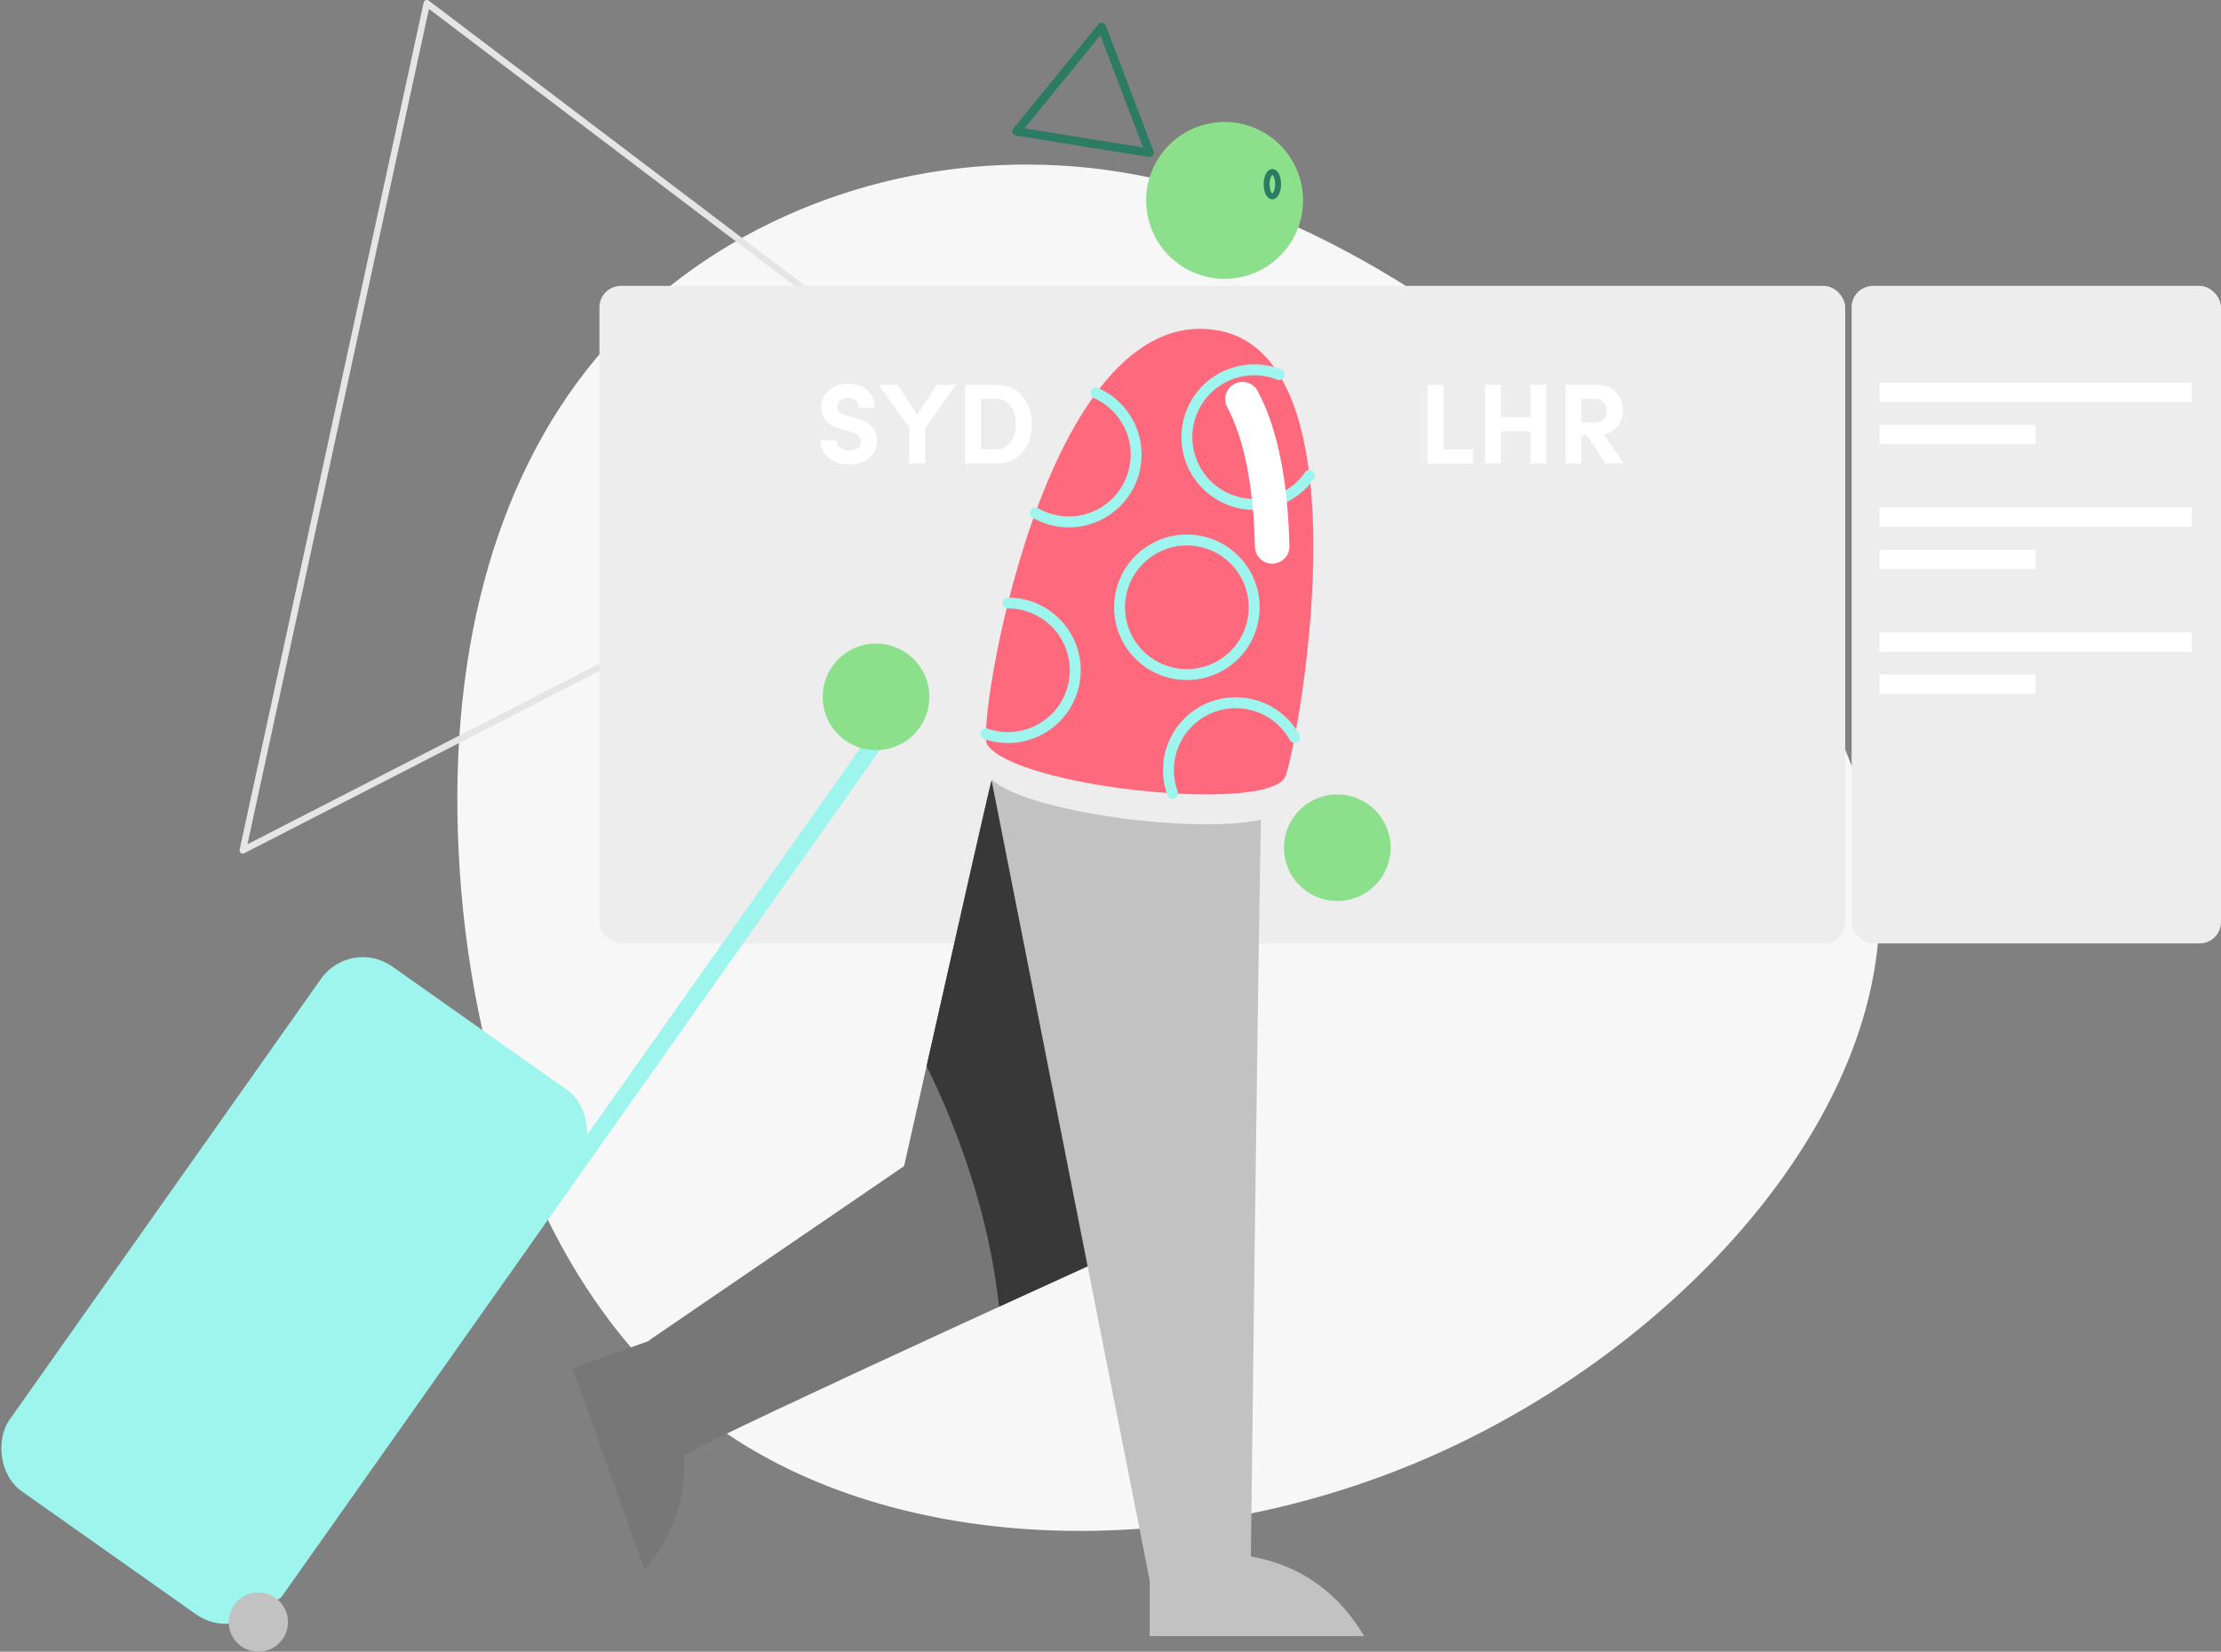 <svg xmlns="http://www.w3.org/2000/svg" viewBox="0 0 1045.08 777.4"><rect x="0" y="0" width="1045.08" height="777.4" fill="#808080" stroke="none"/><defs><style>.cls-1{fill:#f7f7f7;}.cls-10,.cls-13,.cls-14,.cls-15,.cls-2,.cls-5{fill:none;stroke-linecap:round;}.cls-2{stroke:#e5e5e5;stroke-width:3.06px;}.cls-10,.cls-13,.cls-14,.cls-15,.cls-2{stroke-linejoin:round;}.cls-3{fill:#ededed;}.cls-4{fill:#9ef5ee;}.cls-14,.cls-5{stroke:#9ef5ee;}.cls-5{stroke-miterlimit:10;stroke-width:8px;}.cls-6{fill:#c2c2c2;}.cls-7{fill:#777;}.cls-8{fill:#383838;}.cls-9{fill:#8ce08c;fill-rule:evenodd;}.cls-10,.cls-13{stroke:#2b7c63;}.cls-10{stroke-width:2.78px;}.cls-11{fill:#fe697d;}.cls-12{fill:#fff;}.cls-13{stroke-width:4px;}.cls-14{stroke-width:5.14px;}.cls-15{stroke:#fff;stroke-width:16.23px;}</style></defs><title>watermelon-pack-illustration-04</title><g id="Layer_2" data-name="Layer 2"><g id="vector"><path class="cls-1" d="M716,172.9c81.93,63.76,171.4,160.26,168.32,260.36S785.43,637.07,670.75,686.6c-114.84,49.54-248.36,44.91-332.18-14.22-83.82-59.31-117.93-172.95-122.73-271.17-5-98.39,19.2-181.35,69.08-237.74,49.88-56.56,125.47-86.73,200.2-86C560,77.94,634.07,109,716,172.9Z"/><path class="cls-2" d="M479.62,212.73,200.85,1.53l-86.6,398.68Z"/><rect class="cls-3" x="282.06" y="134.56" width="586.21" height="309.46" rx="10.1"/><rect class="cls-4" x="64.11" y="456.21" width="148.67" height="302.33" rx="24.08" transform="translate(375.74 31.39) rotate(35.23)"/><line class="cls-5" x1="129.42" y1="749.01" x2="421.87" y2="334.91"/><circle class="cls-6" cx="121.58" cy="763.47" r="13.93"/><path class="cls-7" d="M319.71,686C344.58,671.82,541,582.69,541,582.69L466.58,367.23c-3.08,11.88-41.17,181.63-41.17,181.63l-120,82Z"/><path class="cls-7" d="M316.24,659.37c4.69,13.16,14.75,46.55-12.9,79.64l-33.89-95.07,36.64-13.06Z"/><path class="cls-8" d="M470.12,615C509.47,597,541,582.69,541,582.69L466.58,367.23c-2,7.78-19.06,83.29-30.57,134.47C451.53,533.35,465.54,572.85,470.12,615Z"/><path class="cls-9" d="M604.18,399a25.08,25.08,0,1,1,25.08,25.07A25.07,25.07,0,0,1,604.18,399Z"/><path class="cls-9" d="M387.14,328a25.08,25.08,0,1,1,25.07,25.07A25.06,25.06,0,0,1,387.14,328Z"/><path class="cls-9" d="M613.14,94.33a36.91,36.91,0,1,0-36.9,36.91A36.91,36.91,0,0,0,613.14,94.33Z"/><path class="cls-10" d="M601.41,86.7c0-3.19-1.21-5.77-2.69-5.77S596,83.51,596,86.7s1.2,5.76,2.68,5.76S601.41,89.88,601.41,86.7Z"/><path class="cls-11" d="M572.8,155.47C646.34,168.09,609.09,358.3,604.56,366c-10,16.93-127.15,4.31-140.1-15.61C459.22,342.32,491,141.44,572.8,155.47Z"/><path class="cls-6" d="M466.58,366.88v.35L541,743.91l47.52-5.2s3.41-291.26,4.82-352.89C562.87,392.64,483.63,382.43,466.58,366.88Z"/><path class="cls-6" d="M571.19,731.18c14,0,48.8,1.74,70.69,38.89H541V731.18Z"/><rect class="cls-3" x="871.27" y="134.56" width="173.81" height="309.46" rx="10.03"/><path class="cls-12" d="M386.1,207.22h7.47c.06,2.69,2.64,4.89,6.08,4.89s5.54-1.72,5.54-4.35c0-2-1.5-3.5-4.68-4.47L396,202c-8.12-2.15-9.57-7-9.57-10.38,0-6.62,5.7-11,12.8-11s12.37,4.25,12.37,11.3h-7.47c0-2.64-1.83-4.68-5.06-4.68-2.9,0-5.11,1.77-5.11,4.25,0,.91.27,2.85,4.14,3.93l4.14,1.18c5.6,1.56,10.49,4.52,10.49,10.81,0,7.37-6.29,11.24-13.28,11.24C391.53,218.62,386.1,213.78,386.1,207.22Z"/><path class="cls-12" d="M449.73,181.08l-14.41,20.33v16.73h-7.48V201.3l-14.36-20.22h8.93l9.14,14.09,9.31-14.09Z"/><path class="cls-12" d="M454.15,181.08h14.52c10.65,0,16.84,8.07,16.84,18.61s-6.19,18.45-16.84,18.45H454.15Zm14.52,30.44c6.19,0,9.36-5.48,9.36-11.83s-3.17-12-9.36-12h-7.05v23.83Z"/><path class="cls-12" d="M671.7,181.08h7.48v30.44h14v6.62H671.7Z"/><path class="cls-12" d="M727.59,181.08v37.06h-7.48V203.08H706.29v15.06h-7.48V181.08h7.48v15.27h13.82V181.08Z"/><path class="cls-12" d="M746.63,204.85h-2.52v13.29h-7.48V181.08h14.79c8.5,0,12.16,6,12.16,12.1,0,5.27-2.75,10-9,11.3l9.62,13.66h-8.76Zm-2.52-6h6c4.19,0,6-2.53,6-5.49s-1.89-5.65-5.38-5.65h-6.56Z"/><rect class="cls-12" x="884.4" y="180.05" width="146.89" height="9.11"/><rect class="cls-12" x="884.4" y="199.93" width="73.44" height="9.11"/><rect class="cls-12" x="884.4" y="238.83" width="146.89" height="9.11"/><rect class="cls-12" x="884.4" y="258.72" width="73.44" height="9.11"/><rect class="cls-12" x="884.4" y="297.62" width="146.89" height="9.11"/><rect class="cls-12" x="884.4" y="317.5" width="73.44" height="9.11"/><polygon class="cls-13" points="540.95 71.92 518.39 12.66 478.35 61.83 540.95 71.92"/><path class="cls-14" d="M616.16,223.81a31.67,31.67,0,1,1-14.26-47.49"/><path class="cls-14" d="M515.74,185a31.67,31.67,0,1,1-28.61,56.41"/><circle class="cls-14" cx="558.48" cy="285.83" r="31.67"/><path class="cls-14" d="M474.34,283.81a31.67,31.67,0,1,1-10.43,61.59"/><path class="cls-14" d="M551.76,373.39a31.68,31.68,0,0,1,57.43-26.32"/><path class="cls-15" d="M584.62,187.86c9.57,17.76,13.37,43.06,14,69.31"/></g></g></svg>